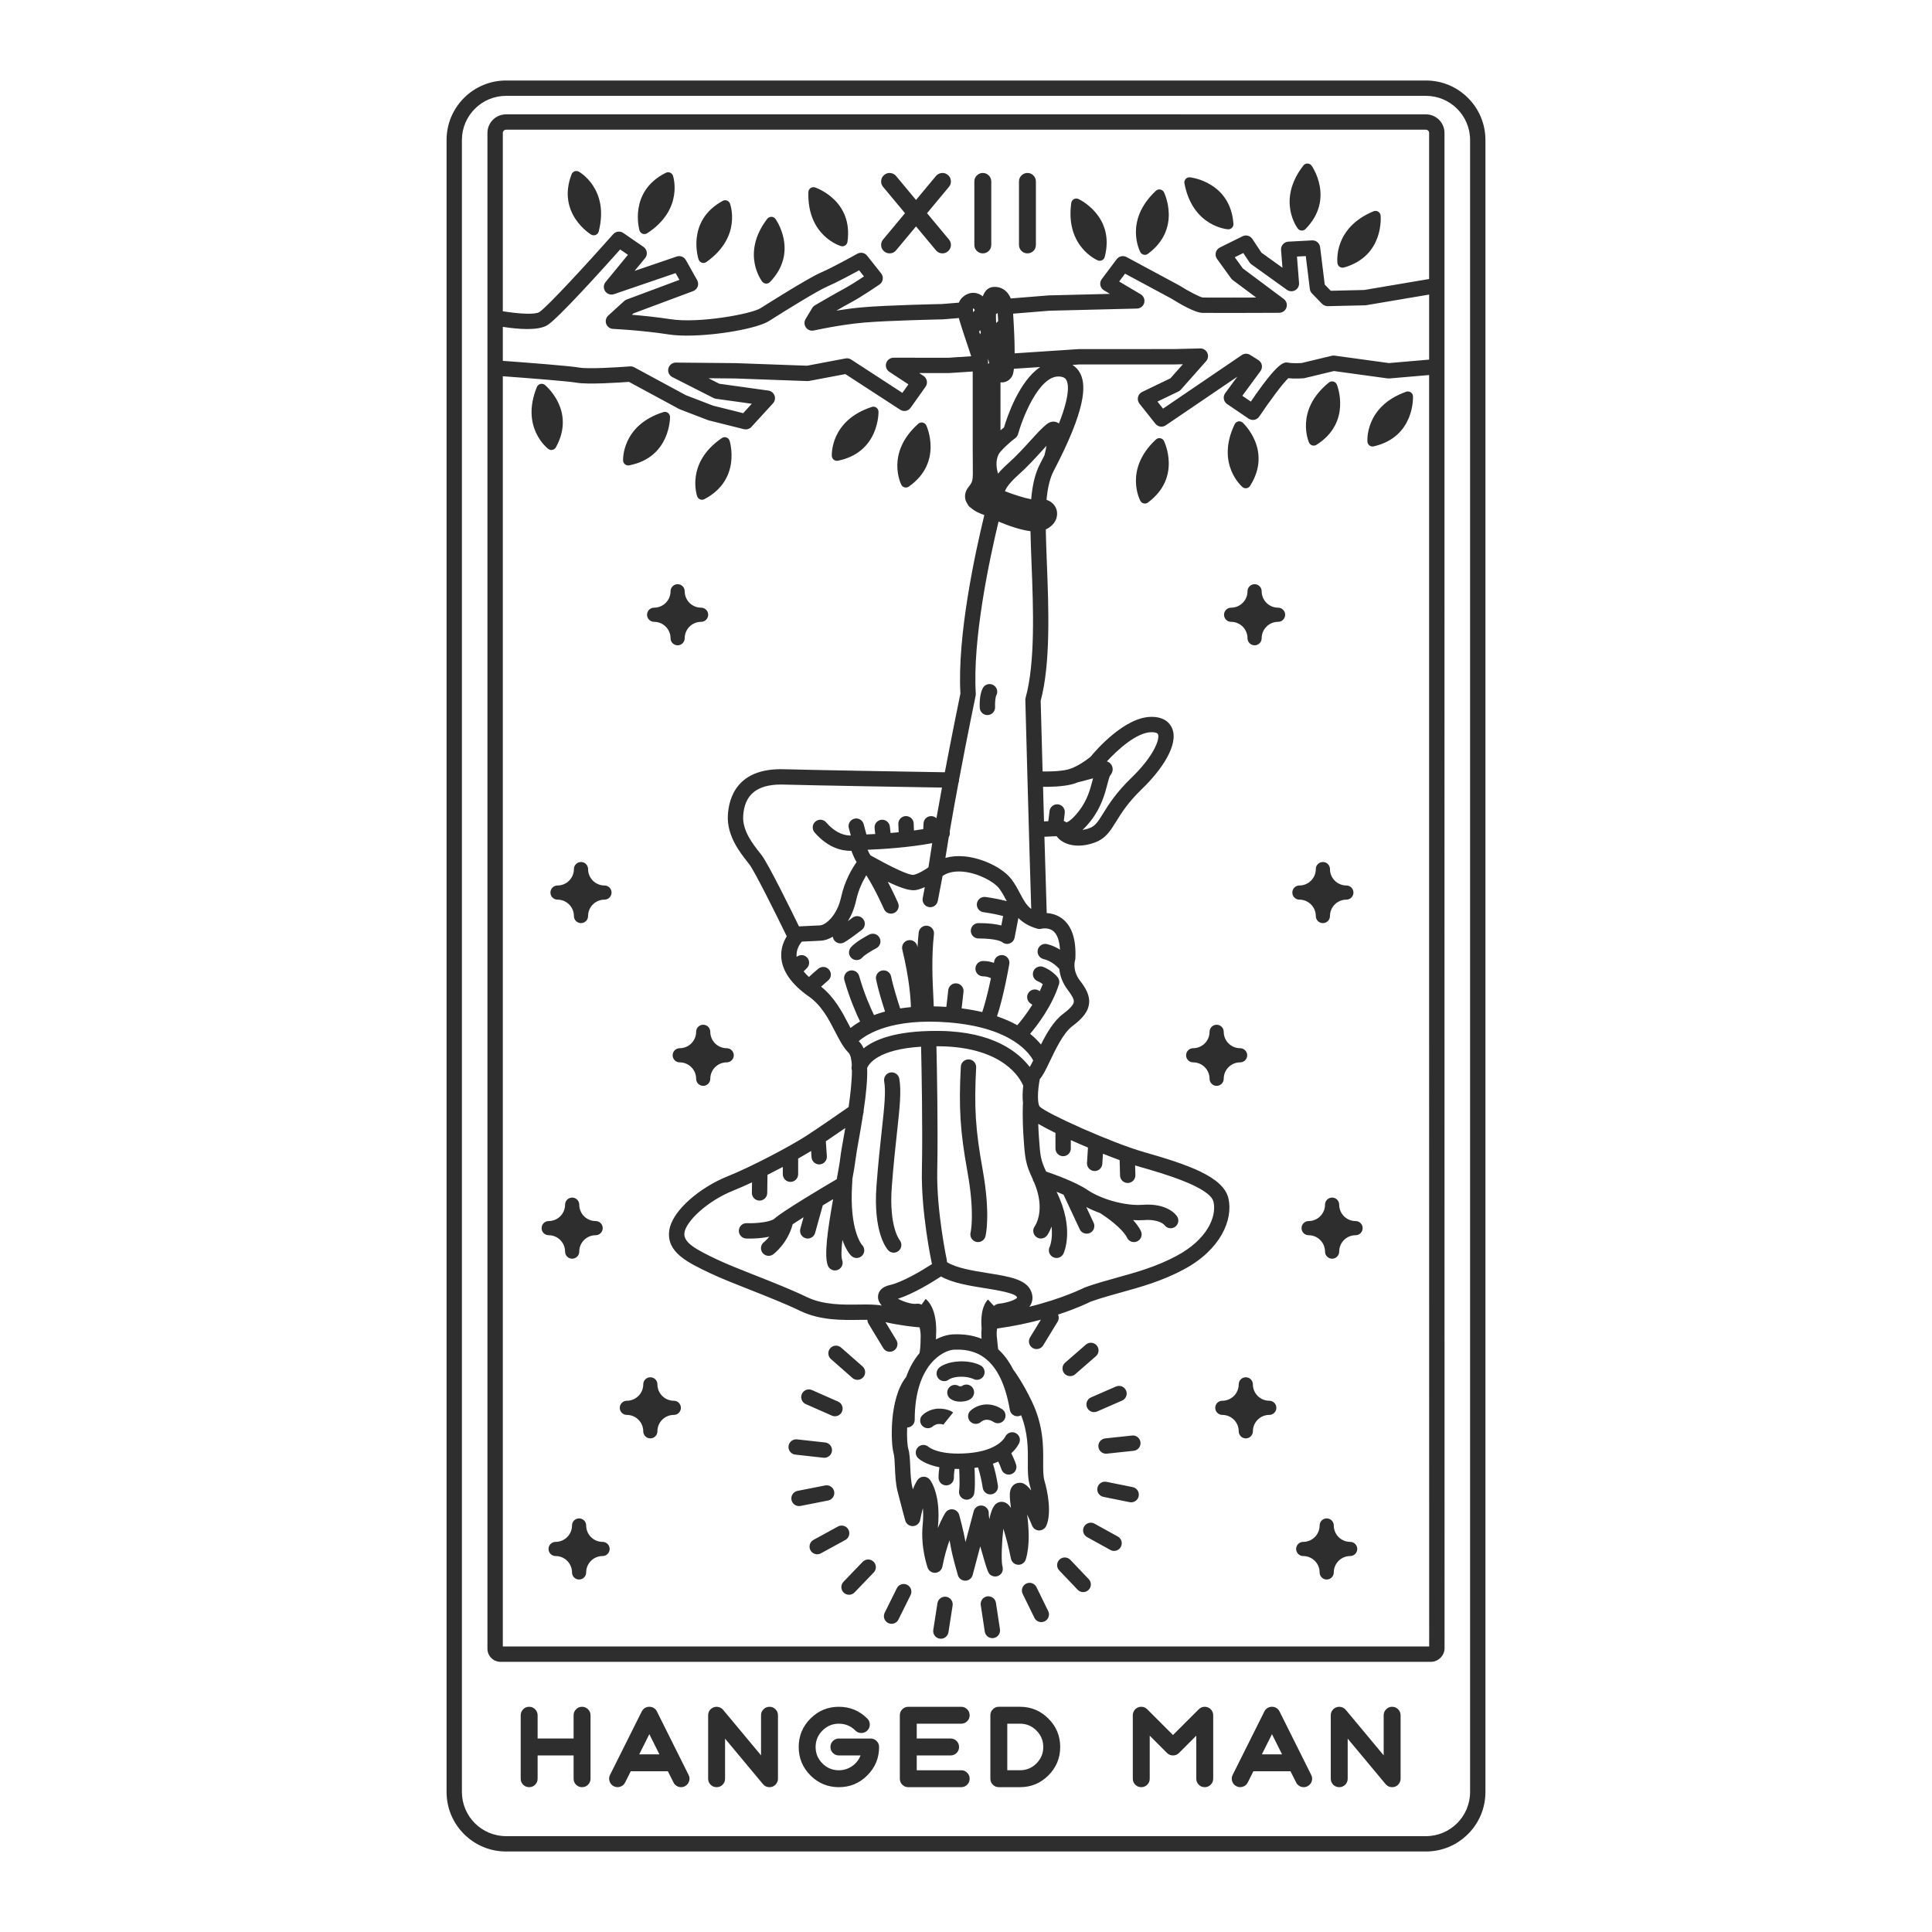<?xml version="1.0" encoding="utf-8"?>
<!-- Generator: Adobe Illustrator 23.0.3, SVG Export Plug-In . SVG Version: 6.00 Build 0)  -->
<svg version="1.1" id="Capa_1" xmlns="http://www.w3.org/2000/svg" xmlns:xlink="http://www.w3.org/1999/xlink" x="0px" y="0px"
	 viewBox="0 0 1200 1200" enable-background="new 0 0 1200 1200" xml:space="preserve">
<path fill="#2E2E2E" d="M911.797,60.831C904.813,53.847,895.526,50,885.648,50H600H314.352c-9.878,0-19.165,3.847-26.149,10.831
	c-6.985,6.985-10.831,16.272-10.831,26.149V600v513.019c0,9.878,3.846,19.164,10.831,26.149c6.985,6.985,16.272,10.832,26.15,10.832
	H600h285.648c9.878,0,19.165-3.847,26.149-10.832c6.985-6.984,10.831-16.271,10.831-26.149V600V86.981
	C922.628,77.103,918.781,67.816,911.797,60.831z M913.097,600v513.019c0,7.58-3.072,14.443-8.04,19.41
	c-4.967,4.968-11.83,8.04-19.41,8.04H600H314.352c-7.58,0-14.442-3.072-19.41-8.04c-4.967-4.967-8.04-11.83-8.04-19.41V600V86.981
	c0-7.58,3.072-14.442,8.04-19.41c4.968-4.968,11.83-8.04,19.41-8.04H600h285.648c7.58,0,14.443,3.072,19.41,8.04
	c4.968,4.967,8.04,11.83,8.04,19.41V600z M608.541,439.616c-0.096-1.896-0.236-8.383,1.939-12.289
	c1.275-2.305,4.185-3.137,6.478-1.849c2.302,1.278,3.13,4.179,1.849,6.478c-0.524,0.946-0.881,4.372-0.748,7.189
	c0.124,2.628-1.902,4.862-4.527,4.989c-0.081,0.006-0.158,0.006-0.236,0.006C610.772,444.139,608.668,442.163,608.541,439.616z
	 M582.783,856.109c-1.672-2.029-1.325-5.082,0.707-6.757c0.707-0.586,4.657-3.518,12.727-3.776
	c7.66-0.285,12.376,2.252,12.888,2.535c2.302,1.275,3.137,4.176,1.862,6.478c-1.269,2.284-4.139,3.118-6.429,1.889
	c-0.152-0.078-3.174-1.477-8.017-1.378c-4.88,0.158-7.003,1.638-7.089,1.7c-0.875,0.723-1.921,1.07-2.96,1.07
	C585.101,857.871,583.736,857.263,582.783,856.109z M605.035,864.74c0,1.654-0.794,5.535-8.15,5.836
	c-0.192,0.006-0.379,0.012-0.562,0.012c-3.67,0-5.755-1.542-6.326-2.035c-1.995-1.719-2.215-4.728-0.496-6.72
	c1.589-1.849,4.3-2.178,6.283-0.835c0.105,0.028,0.338,0.078,0.707,0.053c0.357-0.012,0.63-0.037,0.838-0.059
	c0.81-0.639,1.831-1.018,2.941-1.018C602.9,859.975,605.035,862.109,605.035,864.74z M572.861,885.627
	c-1.79-1.88-1.781-4.812,0.065-6.636c0.422-0.416,4.278-4.061,10.242-4.061c5.43,0,8.132,1.831,8.83,2.389l-5.969,7.434
	c0,0,0.09,0.099,0.31,0.22c-0.009-0.006-0.949-0.512-3.171-0.512c-2.082,0-3.587,1.353-3.602,1.365
	c-0.922,0.844-2.097,1.266-3.267,1.266C575.042,887.091,573.789,886.604,572.861,885.627z M622.378,875.245
	c2.206,1.433,2.836,4.384,1.405,6.593c-1.433,2.206-4.381,2.833-6.593,1.405c-4.266-2.774-7.12-0.745-7.896-0.059
	c-0.915,0.813-2.069,1.219-3.22,1.219c-1.278,0-2.55-0.503-3.481-1.505c-1.762-1.902-1.719-4.831,0.146-6.633
	C605.69,873.424,613.586,869.546,622.378,875.245z M610.269,726.049c5.163,28.578,1.945,41.348,1.806,41.879
	c-0.562,2.138-2.491,3.552-4.604,3.552c-0.4,0-0.81-0.05-1.216-0.158c-2.535-0.667-4.052-3.255-3.404-5.789
	c0.062-0.264,2.727-11.843-1.964-37.789c-4.536-25.103-5.454-39.732-4.099-65.232c0.14-2.625,2.324-4.558,5.014-4.505
	c2.628,0.14,4.645,2.386,4.505,5.014C604.995,687.657,605.885,701.793,610.269,726.049z M551.652,776.54
	c-0.971-1.055-9.429-11.154-7.235-40.268c1.036-13.701,2.268-24.982,3.258-34.045c1.589-14.542,2.637-24.15,1.502-30.576
	c-0.456-2.591,1.272-5.063,3.866-5.523c2.575-0.447,5.063,1.272,5.523,3.866c1.371,7.763,0.261,17.911-1.415,33.269
	c-0.984,8.991-2.206,20.182-3.227,33.728c-1.874,24.814,4.753,33.104,4.821,33.185c1.651,1.986,1.455,4.977-0.49,6.677
	c-0.915,0.8-2.041,1.201-3.161,1.201C553.83,778.054,552.58,777.548,551.652,776.54z M546.328,582.502
	c1.219,2.33,0.316,5.209-2.014,6.429c-3.332,1.744-7.549,4.415-8.517,5.616c-0.943,1.17-2.321,1.775-3.714,1.775
	c-1.049,0-2.107-0.344-2.988-1.055c-2.051-1.654-2.37-4.654-0.72-6.702c2.665-3.307,9.494-7.021,11.523-8.079
	C542.226,579.266,545.109,580.166,546.328,582.502z M624.352,892.387c1.095-2.339,3.872-3.438,6.249-2.411
	c2.367,1.033,3.506,3.708,2.535,6.1c-0.257,0.632-1.541,3.447-5.018,6.562c1.016,2.051,2.203,4.651,2.974,7.009
	c0.819,2.501-0.546,5.191-3.05,6.01c-0.49,0.161-0.99,0.236-1.48,0.236c-2.007,0-3.872-1.275-4.53-3.286
	c-0.501-1.534-1.262-3.262-1.998-4.799c-1.022,0.464-2.141,0.901-3.319,1.318c1.295,4.092,2.344,8.623,3.107,13.576
	c0.4,2.603-1.384,5.036-3.984,5.436c-0.248,0.037-0.49,0.056-0.732,0.056c-2.311,0-4.341-1.685-4.704-4.04
	c-0.726-4.711-1.713-8.974-2.941-12.729c-0.705,0.114-1.433,0.214-2.175,0.309c0.06,1.058,0.114,2.225,0.146,3.467l0.012,0.599
	c0.099,3.925,0.211,8.377-0.307,11.653c-0.369,2.346-2.398,4.021-4.7,4.021c-0.248,0-0.5-0.019-0.751-0.059
	c-2.6-0.41-4.375-2.851-3.962-5.451c0.382-2.417,0.276-6.581,0.192-9.925l-0.016-0.599c-0.026-1.089-0.073-2.124-0.126-3.067
	c-0.216,0.002-0.45,0.014-0.662,0.014c-0.75,0-1.452-0.025-2.162-0.046c-0.256,1.639-0.483,3.604-0.462,5.445
	c0.028,2.631-2.082,4.79-4.713,4.818c-0.019,0-0.037,0-0.053,0c-2.609,0-4.738-2.1-4.766-4.713
	c-0.025-2.262,0.218-4.581,0.509-6.552c-8.957-1.757-12.705-5.17-13.27-5.735c-1.865-1.858-1.865-4.877-0.006-6.739
	c1.827-1.834,4.775-1.865,6.646-0.096c0.307,0.254,6.646,5.259,24.448,3.826c9.202-0.743,14.867-3.12,18.288-5.395
	c0.035-0.021,0.062-0.049,0.098-0.069c0.013-0.008,0.027-0.011,0.04-0.018C623.175,894.773,624.267,892.566,624.352,892.387z
	 M661.105,853.112c-1.728-1.986-1.523-4.995,0.462-6.723l12.873-11.216c1.989-1.734,4.995-1.523,6.723,0.462
	s1.523,4.995-0.462,6.723l-12.873,11.216c-0.903,0.788-2.02,1.173-3.127,1.173C663.37,854.747,662.048,854.194,661.105,853.112z
	 M677.657,867.951l15.479-6.754c2.411-1.052,5.222,0.05,6.273,2.463c1.052,2.411-0.05,5.222-2.463,6.273l-15.479,6.754
	c-0.621,0.27-1.266,0.397-1.902,0.397c-1.837,0-3.59-1.067-4.372-2.861C674.142,871.814,675.243,869.003,677.657,867.951z
	 M708.382,895.871c0.279,2.619-1.616,4.964-4.232,5.243l-16.658,1.775c-0.174,0.019-0.344,0.028-0.512,0.028
	c-2.404,0-4.471-1.815-4.731-4.26c-0.279-2.619,1.616-4.964,4.232-5.243l16.658-1.775
	C705.807,891.342,708.103,893.256,708.382,895.871z M707.262,929.295c-0.459,2.262-2.445,3.822-4.666,3.822
	c-0.313,0-0.63-0.031-0.949-0.093l-16.285-3.289c-2.581-0.521-4.251-3.037-3.729-5.616c0.524-2.581,3.019-4.232,5.616-3.729
	l16.285,3.289C706.114,924.201,707.783,926.717,707.262,929.295z M696.148,960.833c-0.869,1.576-2.498,2.463-4.176,2.463
	c-0.779,0-1.57-0.189-2.299-0.593l-14.483-7.995c-2.305-1.272-3.143-4.173-1.871-6.475c1.272-2.305,4.179-3.143,6.475-1.871
	l14.483,7.995C696.583,955.63,697.42,958.531,696.148,960.833z M676.23,980.835c1.815,1.905,1.744,4.921-0.164,6.736
	c-0.921,0.878-2.104,1.315-3.286,1.315c-1.257,0-2.513-0.496-3.45-1.48l-11.421-11.988c-1.815-1.905-1.744-4.921,0.164-6.736
	c1.899-1.812,4.918-1.744,6.736,0.164L676.23,980.835z M651.055,1000.664c1.16,2.364,0.183,5.219-2.181,6.376
	c-0.676,0.332-1.39,0.487-2.094,0.487c-1.762,0-3.456-0.98-4.282-2.668l-7.291-14.877c-1.16-2.364-0.183-5.219,2.181-6.376
	c2.373-1.164,5.222-0.18,6.376,2.181L651.055,1000.664z M621.091,1012.007c0.394,2.6-1.396,5.029-3.999,5.426
	c-0.242,0.034-0.481,0.053-0.72,0.053c-2.315,0-4.347-1.691-4.707-4.052l-2.501-16.478c-0.394-2.6,1.396-5.029,3.999-5.426
	c2.584-0.36,5.029,1.396,5.426,3.999L621.091,1012.007z M591.688,997.226l-2.591,16.593c-0.369,2.352-2.395,4.03-4.704,4.03
	c-0.245,0-0.493-0.019-0.742-0.056c-2.6-0.406-4.378-2.845-3.974-5.445l2.591-16.593c0.41-2.603,2.876-4.356,5.445-3.974
	C590.313,992.188,592.091,994.626,591.688,997.226z M565.576,990.72l-7.539,15.212c-0.831,1.679-2.519,2.65-4.272,2.65
	c-0.711,0-1.433-0.158-2.113-0.496c-2.358-1.167-3.323-4.027-2.153-6.385l7.539-15.212c1.17-2.358,4.033-3.326,6.385-2.153
	C565.781,985.502,566.746,988.362,565.576,990.72z M542.549,969.952c1.899,1.824,1.958,4.843,0.136,6.739l-11.898,12.382
	c-0.937,0.974-2.187,1.464-3.438,1.464c-1.188,0-2.377-0.441-3.301-1.328c-1.899-1.824-1.958-4.843-0.137-6.739l11.898-12.382
	C537.641,968.189,540.653,968.133,542.549,969.952z M525.054,956.505l-15.187,8.299c-0.726,0.397-1.511,0.583-2.284,0.583
	c-1.685,0-3.32-0.897-4.185-2.479c-1.263-2.311-0.413-5.206,1.896-6.469l15.187-8.299c2.311-1.26,5.206-0.413,6.469,1.896
	C528.212,952.348,527.362,955.242,525.054,956.505z M514.365,931.982l-17.163,3.385c-0.31,0.062-0.621,0.09-0.928,0.09
	c-2.228,0-4.223-1.573-4.669-3.844c-0.509-2.581,1.173-5.088,3.754-5.597l17.163-3.385c2.56-0.503,5.088,1.17,5.597,3.754
	C518.628,928.967,516.947,931.473,514.365,931.982z M493.978,903.488c-2.619-0.292-4.502-2.646-4.213-5.262
	c0.292-2.619,2.712-4.496,5.262-4.213l17.505,1.942c2.619,0.292,4.502,2.646,4.213,5.262c-0.273,2.439-2.336,4.241-4.731,4.241
	c-0.177,0-0.354-0.009-0.531-0.028L493.978,903.488z M498.046,865.823c1.064-2.408,3.872-3.497,6.286-2.432l16.192,7.151
	c2.408,1.064,3.497,3.878,2.432,6.286c-0.788,1.781-2.532,2.839-4.362,2.839c-0.642,0-1.297-0.13-1.924-0.406l-16.192-7.151
	C498.07,871.045,496.981,868.231,498.046,865.823z M516.115,844.142c-1.976-1.737-2.172-4.75-0.434-6.726
	c1.737-1.973,4.744-2.172,6.726-0.434l13.332,11.718c1.976,1.737,2.172,4.75,0.434,6.726c-0.943,1.07-2.259,1.62-3.583,1.62
	c-1.117,0-2.237-0.391-3.143-1.185L516.115,844.142z M355.014,108.26c0.329-0.847,1.002-1.517,1.855-1.837
	c0.853-0.313,1.803-0.258,2.606,0.174c0.192,0.105,19.196,10.589,12.395,37.175c-0.248,0.968-0.934,1.762-1.858,2.144
	c-0.391,0.164-0.807,0.245-1.219,0.245c-0.558,0-1.117-0.149-1.61-0.437C366.965,145.597,345.619,132.69,355.014,108.26z
	 M397.209,143.146c-0.074-0.242-7.071-24.185,16.372-35.822c0.816-0.406,1.768-0.441,2.606-0.099
	c0.844,0.344,1.502,1.033,1.803,1.889c0.071,0.208,6.981,20.784-16.009,35.767c-0.521,0.341-1.126,0.515-1.734,0.515
	c-0.366,0-0.732-0.062-1.086-0.192C398.223,144.865,397.5,144.101,397.209,143.146z M433.915,161.184
	c-0.084-0.236-7.995-23.896,14.989-36.424c0.8-0.441,1.75-0.512,2.603-0.199c0.856,0.31,1.536,0.974,1.871,1.821
	c0.081,0.202,7.769,20.496-14.626,36.353c-0.543,0.385-1.188,0.583-1.837,0.583c-0.326,0-0.652-0.05-0.968-0.152
	C434.995,162.863,434.244,162.127,433.915,161.184z M387.011,286.122c-0.012-0.217-1.151-21.895,25.019-30.16
	c0.956-0.304,1.989-0.137,2.802,0.444c0.813,0.58,1.306,1.508,1.331,2.507c0.006,0.251,0.323,25.193-25.382,30.12
	c-0.199,0.037-0.4,0.056-0.599,0.056c-0.698,0-1.381-0.23-1.942-0.661C387.519,287.869,387.073,287.031,387.011,286.122z
	 M433.062,308.352c-0.078-0.205-7.468-20.713,15.283-36.26c0.828-0.562,1.865-0.707,2.811-0.388c0.946,0.32,1.688,1.067,2.001,2.017
	c0.078,0.239,7.629,24.119-15.649,36.325c-0.459,0.242-0.965,0.363-1.474,0.363c-0.382,0-0.766-0.068-1.129-0.208
	C434.052,309.875,433.382,309.202,433.062,308.352z M502.082,119.349c0.028-0.999,0.524-1.927,1.34-2.504
	c0.813-0.583,1.858-0.745,2.802-0.434c0.242,0.074,23.912,7.946,20.142,33.846c-0.13,0.903-0.642,1.703-1.402,2.203
	c-0.524,0.341-1.129,0.518-1.741,0.518c-0.282,0-0.562-0.037-0.838-0.112C522.174,152.807,501.322,146.779,502.082,119.349z
	 M516.667,283.289c-0.016-0.217-1.371-21.976,24.824-30.532c0.946-0.31,1.992-0.158,2.808,0.416
	c0.819,0.571,1.319,1.495,1.353,2.494c0.009,0.251,0.574,25.295-25.187,30.495c-0.211,0.04-0.422,0.062-0.63,0.062
	c-0.686,0-1.359-0.223-1.917-0.642C517.192,285.033,516.736,284.198,516.667,283.289z M559.843,301.126
	c-0.102-0.195-10.059-19.587,10.515-37.92c0.745-0.664,1.772-0.937,2.736-0.745c0.98,0.195,1.809,0.841,2.243,1.744
	c0.109,0.227,10.657,22.947-10.865,38.031c-0.54,0.375-1.179,0.574-1.824,0.574c-0.248,0-0.496-0.028-0.742-0.087
	C561.022,302.51,560.268,301.929,559.843,301.126z M473.476,174.972c-0.137-0.168-13.555-17.229,3.062-39.065
	c0.605-0.794,1.505-1.145,2.547-1.253c0.999,0.006,1.936,0.481,2.532,1.281c0.149,0.202,14.787,20.406-3.385,39.245
	c-0.599,0.621-1.427,0.971-2.287,0.971c-0.047,0-0.093,0-0.137-0.003C474.897,176.108,474.05,175.679,473.476,174.972z
	 M333.485,240.35c0.379-0.921,1.17-1.616,2.135-1.868c0.977-0.248,1.995-0.031,2.777,0.586c0.199,0.155,19.552,15.895,6.866,38.785
	c-0.444,0.797-1.204,1.365-2.094,1.564c-0.226,0.05-0.456,0.074-0.686,0.074c-0.667,0-1.322-0.208-1.868-0.608
	C340.438,278.756,323.066,265.735,333.485,240.35z M708.317,156.661c-0.105-0.189-10.508-19.345,9.63-38.155
	c0.729-0.683,1.744-0.993,2.721-0.807c0.984,0.174,1.827,0.797,2.28,1.688c0.115,0.226,11.191,22.695-9.978,38.28
	c-0.549,0.403-1.21,0.617-1.883,0.617c-0.223,0-0.447-0.025-0.67-0.071C709.527,158.02,708.763,157.455,708.317,156.661z
	 M722.948,273.864c0.115,0.227,11.191,22.692-9.978,38.276c-0.549,0.403-1.21,0.617-1.883,0.617c-0.223,0-0.447-0.025-0.67-0.071
	c-0.89-0.192-1.654-0.757-2.1-1.551c-0.105-0.189-10.508-19.345,9.63-38.152c0.729-0.683,1.744-0.987,2.721-0.807
	C721.651,272.35,722.495,272.973,722.948,273.864z M665.38,126.047c0.137-0.99,0.732-1.858,1.607-2.342s1.924-0.524,2.833-0.121
	c0.233,0.102,22.981,10.589,16.344,36.021c-0.23,0.881-0.828,1.62-1.638,2.032c-0.45,0.226-0.943,0.341-1.437,0.341
	c-0.397,0-0.794-0.074-1.173-0.223C681.712,161.674,661.573,153.341,665.38,126.047z M766.875,263.495
	c0.434-0.9,1.263-1.542,2.243-1.737c0.971-0.202,1.995,0.078,2.737,0.748c0.189,0.168,18.665,17.086,4.592,39.285
	c-0.487,0.769-1.281,1.294-2.181,1.436c-0.168,0.028-0.335,0.04-0.503,0.04c-0.729,0-1.446-0.251-2.017-0.723
	C771.575,302.404,754.933,288.331,766.875,263.495z M830.738,163.586c-0.034-0.217-3.059-21.805,22.401-32.357
	c0.925-0.382,1.973-0.307,2.83,0.199c0.862,0.509,1.433,1.39,1.545,2.383c0.028,0.251,2.519,25.174-22.77,32.344
	c-0.282,0.081-0.574,0.121-0.866,0.121c-0.602,0-1.198-0.171-1.716-0.503C831.396,165.28,830.878,164.485,830.738,163.586z
	 M806.119,142.004c-0.137-0.171-13.453-17.427,3.441-39.201c0.611-0.791,1.616-1.312,2.557-1.229c0.999,0.016,1.933,0.5,2.522,1.306
	c0.149,0.205,14.654,20.623-3.766,39.375c-0.599,0.608-1.415,0.949-2.265,0.949c-0.056,0-0.112,0-0.168-0.003
	C807.531,143.152,806.687,142.718,806.119,142.004z M735.669,113.888c-0.186-0.98,0.099-1.992,0.773-2.73
	c0.673-0.742,1.644-1.139,2.646-1.024c0.251,0.022,25.162,2.671,27.014,28.891c0.065,0.909-0.264,1.799-0.9,2.448
	c-0.599,0.611-1.418,0.952-2.268,0.952c-0.056,0-0.112,0-0.164-0.003C762.55,142.41,740.804,140.965,735.669,113.888z
	 M813.091,274.968c-0.093-0.199-9.109-20.043,12.314-37.377c0.773-0.63,1.803-0.859,2.771-0.611
	c0.968,0.242,1.768,0.928,2.156,1.846c0.096,0.233,9.55,23.431-12.671,37.473c-0.512,0.323-1.101,0.49-1.697,0.49
	c-0.298,0-0.596-0.04-0.887-0.127C814.201,276.408,813.478,275.79,813.091,274.968z M877.63,246.123
	c0.016,0.251,1.216,25.274-24.411,31.122c-0.236,0.056-0.472,0.081-0.707,0.081c-0.658,0-1.306-0.205-1.852-0.596
	c-0.738-0.531-1.216-1.353-1.309-2.259c-0.022-0.217-1.924-21.932,24.045-31.153c0.949-0.341,1.989-0.205,2.817,0.344
	C877.047,244.215,877.572,245.124,877.63,246.123z M365.252,1061.673c1.021,1.024,1.533,2.259,1.533,3.704v39.397
	c0,1.471-0.512,2.715-1.533,3.735c-1.046,1.024-2.293,1.536-3.739,1.536s-2.681-0.512-3.701-1.536
	c-1.024-1.021-1.536-2.265-1.536-3.735v-14.446h-22.351v14.446c0,1.471-0.512,2.715-1.533,3.735
	c-1.024,1.024-2.259,1.536-3.704,1.536c-1.467,0-2.712-0.512-3.736-1.536c-1.024-1.021-1.533-2.265-1.533-3.735v-39.397
	c0-1.446,0.509-2.681,1.533-3.704c1.024-1.042,2.268-1.564,3.736-1.564c1.446,0,2.681,0.521,3.704,1.564
	c1.021,1.024,1.533,2.259,1.533,3.704v14.446h22.351v-14.446c0-1.446,0.512-2.681,1.536-3.704c1.021-1.042,2.256-1.564,3.701-1.564
	S364.207,1060.631,365.252,1061.673z M408.015,1063.007c-0.444-0.887-1.089-1.601-1.933-2.135c-0.847-0.509-1.768-0.763-2.771-0.763
	c-0.999,0-1.924,0.254-2.767,0.763c-0.847,0.534-1.489,1.247-1.936,2.135l-19.714,39.434c-0.645,1.291-0.735,2.625-0.267,4.002
	c0.444,1.377,1.322,2.389,2.634,3.034c1.291,0.645,2.625,0.735,4.002,0.267c1.381-0.444,2.392-1.322,3.037-2.634l3.469-6.94h23.052
	l3.503,6.94c0.444,0.912,1.101,1.635,1.967,2.169c0.844,0.509,1.756,0.766,2.736,0.766c0.822,0,1.601-0.189,2.333-0.568
	c1.291-0.645,2.169-1.657,2.637-3.034c0.465-1.378,0.366-2.712-0.301-4.002L408.015,1063.007z M397.041,1089.665l6.27-12.544
	l6.273,12.544H397.041z M481.673,1061.673c1.021,1.024,1.533,2.259,1.533,3.704v39.397c0,1.111-0.323,2.125-0.968,3.034
	c-0.621,0.912-1.455,1.557-2.501,1.936c-0.58,0.198-1.179,0.301-1.803,0.301c-1.644,0-2.991-0.636-4.036-1.902l-23.552-28.255
	v24.886c0,1.471-0.512,2.715-1.533,3.735c-1.024,1.024-2.259,1.536-3.704,1.536c-1.467,0-2.712-0.512-3.736-1.536
	c-1.024-1.021-1.533-2.265-1.533-3.735v-39.397c0-1.111,0.32-2.122,0.965-3.034c0.624-0.89,1.458-1.526,2.504-1.902
	c1.046-0.379,2.1-0.425,3.168-0.133c1.067,0.289,1.958,0.856,2.668,1.7l23.552,28.255v-24.886c0-1.446,0.512-2.681,1.536-3.704
	c1.021-1.042,2.256-1.564,3.701-1.564S480.628,1060.631,481.673,1061.673z M544.389,1081.291c1.089,1.046,1.632,2.299,1.632,3.77
	v0.031c0,6.875-2.445,12.758-7.338,17.647c-4.871,4.871-10.754,7.307-17.647,7.307c-6.872,0-12.755-2.436-17.647-7.307
	c-4.868-4.89-7.303-10.772-7.303-17.647c0-6.894,2.436-12.776,7.303-17.647c4.893-4.89,10.775-7.334,17.647-7.334
	c6.894,0,12.776,2.432,17.647,7.303c1.046,1.024,1.567,2.268,1.567,3.736c0,1.446-0.512,2.681-1.533,3.704
	c-1.024,1.024-2.268,1.533-3.739,1.533c-1.446,0.025-2.677-0.49-3.701-1.533c-2.823-2.823-6.239-4.238-10.242-4.238
	c-3.981,0-7.384,1.424-10.207,4.269c-2.823,2.826-4.235,6.23-4.235,10.207c0,3.984,1.412,7.384,4.235,10.208
	c2.823,2.826,6.227,4.238,10.207,4.238c3.025,0,5.771-0.856,8.24-2.569c2.423-1.688,4.17-3.903,5.237-6.64h-13.478
	c-1.446,0-2.681-0.509-3.701-1.533c-1.024-1.024-1.536-2.259-1.536-3.705s0.512-2.687,1.536-3.735
	c1.021-1.024,2.256-1.533,3.701-1.533h19.515C542.04,1079.78,543.318,1080.267,544.389,1081.291z M569.405,1070.615v9.208h21.017
	c1.446,0,2.69,0.509,3.736,1.533c1.024,1.024,1.536,2.271,1.536,3.735c0,1.446-0.512,2.681-1.536,3.705
	c-1.046,1.024-2.29,1.533-3.736,1.533h-21.017v9.208h27.588c1.446,0,2.693,0.512,3.739,1.533c1.021,1.024,1.533,2.259,1.533,3.705
	c0,1.471-0.512,2.715-1.533,3.735c-1.046,1.024-2.293,1.536-3.739,1.536h-32.825c-1.467,0-2.712-0.512-3.735-1.536
	c-1.024-1.021-1.533-2.265-1.533-3.735v-39.397c0-1.446,0.509-2.681,1.533-3.704c1.024-1.042,2.268-1.564,3.735-1.564h32.825
	c1.446,0,2.693,0.521,3.739,1.564c1.021,1.024,1.533,2.259,1.533,3.704s-0.512,2.681-1.533,3.704
	c-1.046,1.024-2.293,1.533-3.739,1.533H569.405z M633.52,1060.109h-13.108c-1.468,0-2.715,0.521-3.735,1.564
	c-1.024,1.024-1.536,2.259-1.536,3.704v39.397c0,1.471,0.512,2.715,1.536,3.735c1.021,1.024,2.268,1.536,3.735,1.536h13.108
	c6.894,0,12.776-2.436,17.647-7.307c4.893-4.89,7.341-10.772,7.341-17.647c0-6.894-2.448-12.776-7.341-17.647
	C646.296,1062.554,640.414,1060.109,633.52,1060.109z M643.761,1095.299c-2.823,2.826-6.236,4.238-10.242,4.238h-7.871v-28.922
	h7.871c4.005,0,7.418,1.424,10.242,4.269c2.826,2.826,4.238,6.23,4.238,10.207C647.999,1089.075,646.588,1092.475,643.761,1095.299z
	 M752.646,1062.443c0.599,0.887,0.9,1.868,0.9,2.935v39.397c0,1.471-0.524,2.715-1.57,3.735c-1.021,1.024-2.256,1.536-3.701,1.536
	s-2.681-0.512-3.701-1.536c-1.024-1.021-1.536-2.265-1.536-3.735v-26.719l-10.741,10.741c-1.024,1.024-2.268,1.533-3.736,1.533
	c-1.446,0-2.681-0.509-3.704-1.533l-10.741-10.741v26.719c0,1.471-0.512,2.715-1.536,3.735c-1.021,1.024-2.256,1.536-3.701,1.536
	c-1.468,0-2.715-0.512-3.736-1.536c-1.024-1.021-1.536-2.265-1.536-3.735v-39.397c0-1.067,0.301-2.048,0.9-2.935
	c0.58-0.869,1.359-1.514,2.336-1.936c0.977-0.397,1.989-0.5,3.034-0.298c1.046,0.22,1.948,0.71,2.702,1.464l15.981,15.981
	l16.012-15.981c0.754-0.754,1.644-1.244,2.668-1.464c1.046-0.202,2.057-0.099,3.034,0.298
	C751.278,1060.928,752.066,1061.574,752.646,1062.443z M794.742,1063.007c-0.444-0.887-1.089-1.601-1.933-2.135
	c-0.847-0.509-1.768-0.763-2.771-0.763c-0.999,0-1.924,0.254-2.768,0.763c-0.847,0.534-1.489,1.247-1.936,2.135l-19.714,39.434
	c-0.645,1.291-0.735,2.625-0.267,4.002c0.444,1.377,1.322,2.389,2.634,3.034c1.291,0.645,2.625,0.735,4.002,0.267
	c1.381-0.444,2.392-1.322,3.037-2.634l3.469-6.94h23.052l3.503,6.94c0.444,0.912,1.101,1.635,1.967,2.169
	c0.844,0.509,1.756,0.766,2.736,0.766c0.822,0,1.601-0.189,2.333-0.568c1.291-0.645,2.169-1.657,2.637-3.034
	c0.465-1.378,0.366-2.712-0.301-4.002L794.742,1063.007z M783.768,1089.665l6.27-12.544l6.273,12.544H783.768z M868.4,1061.673
	c1.021,1.024,1.533,2.259,1.533,3.704v39.397c0,1.111-0.323,2.125-0.968,3.034c-0.621,0.912-1.455,1.557-2.501,1.936
	c-0.58,0.198-1.179,0.301-1.803,0.301c-1.644,0-2.991-0.636-4.036-1.902l-23.552-28.255v24.886c0,1.471-0.512,2.715-1.533,3.735
	c-1.024,1.024-2.259,1.536-3.704,1.536c-1.468,0-2.712-0.512-3.736-1.536c-1.024-1.021-1.533-2.265-1.533-3.735v-39.397
	c0-1.111,0.32-2.122,0.965-3.034c0.624-0.89,1.458-1.526,2.504-1.902c1.046-0.379,2.1-0.425,3.168-0.133
	c1.067,0.289,1.958,0.856,2.668,1.7l23.552,28.255v-24.886c0-1.446,0.512-2.681,1.536-3.704c1.021-1.042,2.256-1.564,3.701-1.564
	S867.355,1060.631,868.4,1061.673z M548.509,148.761l13.611-16.344l-13.611-16.347c-0.934-1.111-1.334-2.389-1.201-3.835
	s0.757-2.637,1.871-3.571c1.111-0.934,2.389-1.334,3.835-1.201c1.446,0.133,2.634,0.757,3.568,1.868l12.376,14.88l12.376-14.88
	c0.937-1.111,2.125-1.734,3.571-1.868c1.446-0.133,2.724,0.267,3.835,1.201c1.114,0.934,1.734,2.125,1.871,3.571
	c0.133,1.446-0.27,2.724-1.204,3.835l-13.608,16.347l13.608,16.344c0.934,1.114,1.337,2.392,1.204,3.838
	c-0.137,1.446-0.757,2.625-1.871,3.534c-0.977,0.825-2.1,1.235-3.369,1.235c-1.623,0-2.966-0.633-4.036-1.902l-12.376-14.843
	l-12.376,14.843c-1.067,1.269-2.411,1.902-4.036,1.902c-1.288,0-2.411-0.41-3.366-1.235c-1.114-0.909-1.737-2.088-1.871-3.534
	S547.575,149.875,548.509,148.761z M606.72,155.835c-1.024-1.024-1.533-2.268-1.533-3.739V112.7c0-1.446,0.509-2.678,1.533-3.701
	c1.024-1.046,2.268-1.567,3.735-1.567c1.446,0,2.681,0.521,3.705,1.567c1.021,1.024,1.533,2.256,1.533,3.701v39.397
	c0,1.471-0.512,2.715-1.533,3.739c-1.024,1.021-2.259,1.533-3.705,1.533C608.988,157.368,607.743,156.856,606.72,155.835z
	 M634.441,155.835c-1.024-1.024-1.533-2.268-1.533-3.739V112.7c0-1.446,0.509-2.678,1.533-3.701
	c1.024-1.046,2.268-1.567,3.736-1.567c1.446,0,2.681,0.521,3.704,1.567c1.021,1.024,1.533,2.256,1.533,3.701v39.397
	c0,1.471-0.512,2.715-1.533,3.739c-1.024,1.021-2.259,1.533-3.704,1.533C636.709,157.368,635.465,156.856,634.441,155.835z
	 M416.484,367.247c0-2.428,1.969-4.397,4.397-4.397s4.397,1.969,4.397,4.397c0,5.618,4.57,10.188,10.189,10.188
	c2.428,0,4.397,1.969,4.397,4.397c0,2.428-1.969,4.397-4.397,4.397c-5.619,0-10.189,4.57-10.189,10.188
	c0,2.428-1.969,4.397-4.397,4.397s-4.397-1.969-4.397-4.397c0-5.618-4.57-10.188-10.188-10.188c-2.428,0-4.397-1.969-4.397-4.397
	c0-2.428,1.969-4.397,4.397-4.397C411.913,377.436,416.484,372.865,416.484,367.247z M798.233,381.832
	c0,2.428-1.969,4.397-4.396,4.397c-5.619,0-10.189,4.57-10.189,10.188c0,2.428-1.969,4.397-4.397,4.397
	c-2.429,0-4.397-1.969-4.397-4.397c0-5.618-4.57-10.188-10.188-10.188c-2.428,0-4.396-1.969-4.396-4.397
	c0-2.428,1.969-4.397,4.396-4.397c5.618,0,10.188-4.571,10.188-10.188c0-2.428,1.969-4.397,4.397-4.397
	c2.428,0,4.397,1.969,4.397,4.397c0,5.618,4.57,10.188,10.189,10.188C796.265,377.436,798.233,379.404,798.233,381.832z
	 M379.848,554.386c0,2.428-1.969,4.397-4.397,4.397c-5.618,0-10.189,4.57-10.189,10.188c0,2.428-1.969,4.397-4.397,4.397
	c-2.428,0-4.397-1.969-4.397-4.397c0-5.618-4.57-10.188-10.188-10.188c-2.428,0-4.397-1.969-4.397-4.397
	c0-2.428,1.969-4.397,4.397-4.397c5.618,0,10.188-4.571,10.188-10.189c0-2.428,1.969-4.397,4.397-4.397
	c2.428,0,4.397,1.969,4.397,4.397c0,5.618,4.571,10.189,10.189,10.189C377.879,549.989,379.848,551.958,379.848,554.386z
	 M807.084,558.783c-2.428,0-4.397-1.969-4.397-4.397c0-2.428,1.969-4.397,4.397-4.397c5.617,0,10.188-4.571,10.188-10.189
	c0-2.428,1.969-4.397,4.396-4.397c2.429,0,4.397,1.969,4.397,4.397c0,5.618,4.571,10.189,10.189,10.189
	c2.429,0,4.397,1.969,4.397,4.397c0,2.428-1.969,4.397-4.397,4.397c-5.618,0-10.189,4.57-10.189,10.188
	c0,2.428-1.969,4.397-4.397,4.397c-2.428,0-4.396-1.969-4.396-4.397C817.272,563.353,812.701,558.783,807.084,558.783z
	 M770.265,659.855c-5.618,0-10.189,4.57-10.189,10.188c0,2.428-1.969,4.397-4.397,4.397s-4.397-1.969-4.397-4.397
	c0-5.618-4.571-10.188-10.188-10.188c-2.428,0-4.397-1.969-4.397-4.397c0-2.428,1.969-4.397,4.397-4.397
	c5.617,0,10.188-4.571,10.188-10.188c0-2.428,1.969-4.397,4.397-4.397s4.397,1.969,4.397,4.397c0,5.618,4.571,10.188,10.189,10.188
	c2.428,0,4.397,1.969,4.397,4.397C774.662,657.887,772.694,659.855,770.265,659.855z M451.363,651.062
	c2.428,0,4.397,1.969,4.397,4.397c0,2.428-1.969,4.397-4.397,4.397c-5.619,0-10.189,4.57-10.189,10.188
	c0,2.428-1.969,4.397-4.397,4.397s-4.397-1.969-4.397-4.397c0-5.618-4.571-10.188-10.188-10.188c-2.428,0-4.397-1.969-4.397-4.397
	c0-2.428,1.969-4.397,4.397-4.397c5.617,0,10.188-4.571,10.188-10.188c0-2.428,1.969-4.397,4.397-4.397s4.397,1.969,4.397,4.397
	C441.173,646.491,445.744,651.062,451.363,651.062z M340.796,767.218c-2.428,0-4.396-1.969-4.396-4.397s1.969-4.397,4.396-4.397
	c5.618,0,10.188-4.571,10.188-10.188c0-2.428,1.969-4.397,4.397-4.397c2.428,0,4.397,1.969,4.397,4.397
	c0,5.618,4.57,10.188,10.189,10.188c2.428,0,4.396,1.969,4.396,4.397s-1.969,4.397-4.396,4.397c-5.619,0-10.189,4.57-10.189,10.188
	c0,2.428-1.969,4.397-4.397,4.397c-2.428,0-4.397-1.969-4.397-4.397C350.984,771.788,346.414,767.218,340.796,767.218z
	 M846.379,762.822c0,2.428-1.969,4.397-4.397,4.397c-5.619,0-10.189,4.57-10.189,10.188c0,2.428-1.969,4.397-4.397,4.397
	c-2.428,0-4.397-1.969-4.397-4.397c0-5.618-4.57-10.188-10.188-10.188c-2.428,0-4.397-1.969-4.397-4.397s1.969-4.397,4.397-4.397
	c5.618,0,10.188-4.571,10.188-10.188c0-2.428,1.969-4.397,4.397-4.397c2.428,0,4.397,1.969,4.397,4.397
	c0,5.618,4.57,10.188,10.189,10.188C844.41,758.425,846.379,760.393,846.379,762.822z M792.773,874.426
	c0,2.428-1.969,4.397-4.397,4.397c-5.618,0-10.189,4.57-10.189,10.188c0,2.428-1.969,4.397-4.396,4.397
	c-2.429,0-4.397-1.969-4.397-4.397c0-5.618-4.571-10.188-10.188-10.188c-2.428,0-4.397-1.969-4.397-4.397s1.969-4.397,4.397-4.397
	c5.617,0,10.188-4.571,10.188-10.188c0-2.428,1.969-4.397,4.397-4.397c2.428,0,4.396,1.969,4.396,4.397
	c0,5.618,4.571,10.188,10.189,10.188C790.805,870.029,792.773,871.998,792.773,874.426z M422.914,874.426
	c0,2.428-1.969,4.397-4.397,4.397c-5.618,0-10.189,4.57-10.189,10.188c0,2.428-1.969,4.397-4.396,4.397
	c-2.429,0-4.397-1.969-4.397-4.397c0-5.618-4.571-10.188-10.188-10.188c-2.428,0-4.396-1.969-4.396-4.397s1.969-4.397,4.396-4.397
	c5.617,0,10.188-4.571,10.188-10.188c0-2.428,1.969-4.397,4.397-4.397c2.428,0,4.396,1.969,4.396,4.397
	c0,5.618,4.571,10.188,10.189,10.188C420.946,870.029,422.914,871.998,422.914,874.426z M378.666,962.087
	c0,2.428-1.969,4.397-4.396,4.397c-5.619,0-10.189,4.57-10.189,10.188c0,2.428-1.969,4.397-4.397,4.397
	c-2.428,0-4.397-1.969-4.397-4.397c0-5.618-4.57-10.188-10.188-10.188c-2.428,0-4.397-1.969-4.397-4.397s1.969-4.397,4.397-4.397
	c5.617,0,10.188-4.571,10.188-10.189c0-2.428,1.969-4.397,4.397-4.397c2.428,0,4.397,1.969,4.397,4.397
	c0,5.618,4.57,10.189,10.189,10.189C376.698,957.69,378.666,959.659,378.666,962.087z M843.023,962.087
	c0,2.428-1.969,4.397-4.397,4.397c-5.618,0-10.189,4.57-10.189,10.188c0,2.428-1.969,4.397-4.397,4.397
	c-2.428,0-4.396-1.969-4.396-4.397c0-5.618-4.571-10.188-10.188-10.188c-2.429,0-4.397-1.969-4.397-4.397s1.969-4.397,4.397-4.397
	c5.617,0,10.188-4.571,10.188-10.189c0-2.428,1.969-4.397,4.396-4.397c2.429,0,4.397,1.969,4.397,4.397
	c0,5.618,4.57,10.189,10.189,10.189C841.054,957.69,843.023,959.659,843.023,962.087z M897.202,82.588
	c0-3.089-1.203-5.993-3.387-8.177c-2.184-2.184-5.088-3.387-8.177-3.387h-0.02H599.99h-0.02H314.342h-0.02
	c-3.089,0-5.993,1.203-8.177,3.387c-2.185,2.185-3.388,5.089-3.388,8.178v513.019v428.592c0.083,4.429,3.685,7.997,8.134,7.997h0.02
	h577.899h0.02c4.501,0,8.411-3.911,8.411-8.411l-0.04-428.177V82.588z M776.921,249.434l-5.299-3.596l11.278-15.339
	c0.785-1.067,1.089-2.414,0.841-3.717c-0.248-1.3-1.027-2.439-2.15-3.143l-5.098-3.199c-1.607-1.008-3.652-0.971-5.219,0.102
	l-48.897,33.263l-3.466-4.372l13.071-6.298c0.568-0.276,1.077-0.661,1.495-1.132l15.652-17.66c1.26-1.421,1.557-3.45,0.757-5.172
	c-0.785-1.682-2.473-2.755-4.322-2.755h-0.118l-15.863,0.4l-59.408,0.009l-39.955,2.641c0.023-6.276-0.297-14.494-0.96-24.645
	l22.545-1.827l54.391-1.34c2.122-0.053,3.956-1.505,4.493-3.562c0.537-2.054-0.351-4.216-2.178-5.302l-13.381-7.943l3.646-4.865
	l28.736,15.445c5.355,3.369,14.868,8.911,19.531,8.911l4.586,0.012c6.636,0.025,18.073,0.059,28.351-0.012
	c7.943-0.056,14.52-0.056,14.526-0.056c2.054,0,3.875-1.315,4.524-3.264c0.645-1.948-0.028-4.092-1.672-5.321l-25.416-18.978
	l-5.008-6.937l5.29-2.622l3.832,5.771c0.32,0.481,0.723,0.9,1.191,1.238l22.081,15.848c1.508,1.08,3.503,1.185,5.119,0.279
	c1.616-0.912,2.557-2.674,2.411-4.524l-1.288-16.416l5.464-0.292l2.529,20.443c0.127,1.03,0.583,1.986,1.303,2.73l6.277,6.484
	c0.925,0.959,2.24,1.418,3.537,1.452l23.204-0.537c0.227-0.006,0.456-0.028,0.683-0.065l39.086-6.606v40.402l-24.987,2.151
	l-33.719-4.629c-0.583-0.074-1.188-0.053-1.765,0.09l-18.718,4.505c-2.302,0.133-6.199,0.192-8.067-0.18
	C797.64,224.74,794.246,224.073,776.921,249.434z M657.731,263.01c-0.136-0.093-0.269-0.178-0.396-0.259
	c-0.825-0.531-3.785-2.029-7.279,0.776c-2.923,2.336-6.171,5.907-9.928,10.043c-4.086,4.496-8.715,9.59-13.996,14.294
	c-2.616,2.332-4.638,4.439-6.217,6.331c-1.479-4.656-1.535-10.372,1.693-13.861c5.07-5.476,8.746-7.986,8.771-8.002
	c0.956-0.636,1.647-1.598,1.951-2.702c2.588-9.407,12.659-35.782,25.069-35.782c0.202,0,0.403,0.006,0.602,0.019
	c2.885,0.199,3.835,1.266,4.341,2.169C663.588,238.266,664.859,244.888,657.731,263.01z M687.843,486.986
	c0.543-2.085,1.219-4.676,1.678-5.299c2.119-2.423,1.806-4.995,0.804-6.593c-0.717-1.144-1.65-1.817-2.815-2.183
	c6.491-7.1,18.535-18.142,27.738-18.142c1.049,0,3.537,0.127,4.012,1.3c1.3,3.217-3.025,14.008-16.434,26.955
	c-9.754,9.419-14.346,16.859-17.703,22.292c-3.36,5.448-4.868,7.71-8.47,9.063c-1.571,0.588-2.991,0.909-4.307,1.102
	c1.71-1.567,3.459-3.481,5.263-5.802C684.113,501.317,686.36,492.691,687.843,486.986z M665.638,487.172
	c1.286-0.322,2.574-0.769,3.843-1.282c1.238-0.251,3.269-0.801,5.554-1.427c1.07-0.295,2.467-0.676,3.891-1.049
	c-0.102,0.382-0.202,0.773-0.307,1.17c-1.44,5.538-3.233,12.429-8.532,19.242c-4.07,5.231-6.643,6.641-7.693,7.022
	c-0.482-0.421-1.041-0.747-1.656-0.946l0.606-4.993c0.316-2.612-1.545-4.989-4.157-5.305c-2.609-0.301-4.986,1.545-5.305,4.157
	l-0.764,6.298l-2.671,0.127c-0.202-7.175-0.403-14.43-0.597-21.475C652.355,488.76,659.954,488.593,665.638,487.172z
	 M650.348,586.399c-2.538-0.611-5.132,0.949-5.755,3.509c-0.621,2.557,0.949,5.135,3.509,5.755c4.891,1.186,8.378,4.514,9.861,6.164
	c0.361,3.761,1.7,8.419,5.342,13.152c2.705,3.518,3.866,5.864,3.658,7.384c-0.242,1.772-2.476,4.254-6.646,7.378
	c-5.703,4.279-10.113,11.782-13.765,19.031c-1.643-2.031-3.826-4.311-6.721-6.642c4.411-5.212,13.575-17.122,17.876-30.674
	c0.005-0.015,0.011-0.029,0.016-0.044c0.004-0.013,0.009-0.025,0.013-0.038c0.028-0.089,0.033-0.18,0.056-0.27
	c0.052-0.206,0.105-0.411,0.13-0.621c0.016-0.143,0.009-0.284,0.012-0.426c0.005-0.167,0.016-0.333,0.002-0.499
	c-0.012-0.144-0.045-0.283-0.07-0.425c-0.028-0.163-0.049-0.326-0.095-0.487c-0.04-0.14-0.1-0.27-0.152-0.405
	c-0.059-0.153-0.109-0.307-0.184-0.455c-0.086-0.169-0.195-0.323-0.3-0.48c-0.063-0.094-0.108-0.194-0.178-0.284
	c-0.005-0.007-0.025-0.031-0.032-0.039c-0.004-0.006-0.009-0.01-0.013-0.016c-0.435-0.555-3.407-4.148-8.8-6.358
	c-2.436-0.99-5.222,0.168-6.218,2.6c-0.999,2.435,0.164,5.219,2.6,6.218c1.319,0.54,2.378,1.223,3.187,1.844
	c-0.563,1.49-1.2,2.949-1.872,4.383l-0.35-0.242c-2.166-1.499-5.138-0.959-6.633,1.204c-1.499,2.166-0.959,5.135,1.204,6.633
	l1.181,0.818c-3.631,5.822-7.377,10.427-9.349,12.712c-3.537-1.982-7.718-3.869-12.599-5.536c1.547-4.661,4.479-14.791,7.631-32.439
	c0.462-2.591-1.263-5.066-3.853-5.529c-2.56-0.447-5.063,1.263-5.529,3.853c-0.057,0.323-0.114,0.615-0.172,0.932
	c-1.9-0.667-4.131-1.168-6.725-1.168c-2.631,0-4.766,2.135-4.766,4.766s2.135,4.766,4.766,4.766c2.045,0,3.706,0.565,4.878,1.148
	c-2.348,11.257-4.365,17.953-5.405,21.043c-3.898-0.922-8.161-1.699-12.809-2.295l1.17-10.244c0.298-2.615-1.579-4.977-4.195-5.274
	c-2.606-0.326-4.98,1.579-5.274,4.195l-1.189,10.41c-2.709-0.18-5.322-0.295-7.824-0.339c-0.03-1.663-0.13-3.647-0.254-6.081
	c-0.472-9.165-1.257-24.504,0.382-38.717c0.301-2.615-1.573-4.98-4.188-5.281c-2.606-0.298-4.983,1.573-5.281,4.188
	c-0.351,3.05-0.576,6.129-0.742,9.188c-0.065-0.273-0.119-0.529-0.186-0.805c-0.617-2.56-3.189-4.13-5.749-3.515
	c-2.56,0.617-4.133,3.193-3.515,5.749c4.424,18.325,5.224,30.554,5.338,35.753c-2.339,0.213-4.558,0.487-6.667,0.813
	c-1.561-4.782-4.383-13.766-5.612-19.827c-0.521-2.584-3.05-4.244-5.616-3.723c-2.581,0.521-4.247,3.037-3.723,5.616
	c1.248,6.155,3.894,14.726,5.56,19.878c-2.493,0.664-4.765,1.4-6.848,2.178c-1.969-4.041-6.015-12.979-9.246-24.308
	c-0.72-2.532-3.363-3.99-5.889-3.276c-2.532,0.72-3.999,3.357-3.276,5.889c3.391,11.892,7.578,21.222,9.756,25.702
	c-2.443,1.394-4.396,2.774-5.938,4.019c-0.367-0.703-0.736-1.415-1.11-2.139c-3.886-7.54-8.699-16.75-17.142-23.535
	c1.257-1.173,2.807-2.546,4.331-3.817c2.023-1.685,2.296-4.688,0.611-6.711c-1.685-2.023-4.688-2.296-6.711-0.611
	c-2.536,2.111-4.403,3.785-5.794,5.149c-1.27-1.163-2.346-2.326-3.309-3.486l2.02-2.02c1.862-1.862,1.862-4.877,0-6.739
	c-1.741-1.742-4.46-1.787-6.332-0.27c-0.017-0.165-0.066-0.332-0.075-0.496c-0.236-4.126,1.924-7.381,3.248-8.97
	c2.662-0.115,7.623-0.338,11.821-0.571c2.385-0.132,4.93-0.983,7.43-2.477c0.077,0.573,0.249,1.143,0.547,1.679
	c0.872,1.567,2.498,2.451,4.17,2.451c0.785,0,1.579-0.192,2.311-0.599c3.242-1.803,10.22-7.176,11.005-7.784
	c2.085-1.61,2.467-4.601,0.856-6.683c-1.607-2.085-4.607-2.463-6.683-0.856c-0.789,0.61-1.778,1.359-2.825,2.139
	c2.214-3.606,4.03-7.975,5.152-13.088c1.422-6.475,4.072-11.805,6.276-15.427c5.431,8.4,10.922,20.833,10.989,20.984
	c0.782,1.784,2.532,2.848,4.365,2.848c0.639,0,1.291-0.127,1.914-0.403c2.408-1.058,3.503-3.869,2.445-6.276
	c-0.19-0.437-2.833-6.431-6.368-13.098c7.473,3.587,12.512,5.236,15.993,5.236c0.717-0.003,1.371-0.071,1.973-0.202
	c1.703-0.378,3.41-0.998,5.029-1.723l-1.302,6.814c-0.493,2.584,1.201,5.079,3.788,5.575c0.301,0.056,0.602,0.084,0.9,0.084
	c2.24,0,4.238-1.589,4.676-3.872l2.973-15.555c4.017-2.77,9.118-2.998,12.866-2.632c9.23,0.903,18.978,6.118,22.292,10.428
	c1.75,2.274,3.065,4.769,4.455,7.409c0.08,0.152,0.167,0.31,0.247,0.463c-2.952-0.798-7.249-1.759-13.154-2.594
	c-2.597-0.348-5.017,1.446-5.386,4.052c-0.369,2.606,1.446,5.017,4.052,5.386c5.678,0.804,9.671,1.725,12.235,2.43l-1.118,5.815
	c-3.226-0.829-7.768-1.45-14.192-1.45c-2.631,0-4.766,2.135-4.766,4.766s2.135,4.766,4.766,4.766
	c10.623,0,14.079,1.855,14.539,2.135c0.028,0.026,0.066,0.033,0.094,0.058c0.404,0.354,0.862,0.65,1.379,0.853
	c0.05,0.02,0.1,0.027,0.151,0.045c0.226,0.08,0.452,0.161,0.694,0.207c0.302,0.059,0.604,0.086,0.9,0.086
	c0.001,0,0.002,0.001,0.003,0.001c0,0,0.001,0,0.001,0c0,0,0.001,0,0.002,0c0.565,0,1.115-0.103,1.628-0.291
	c0.107-0.039,0.196-0.124,0.3-0.171c0.408-0.184,0.802-0.394,1.143-0.683c0.022-0.019,0.05-0.024,0.072-0.043
	c0.34-0.299,0.607-0.646,0.84-1.008c0.047-0.073,0.091-0.144,0.135-0.221c0.245-0.432,0.422-0.888,0.522-1.365
	c0.007-0.03,0.026-0.053,0.032-0.084l2.237-11.638c0.04-0.206,0.043-0.41,0.056-0.614c2.709,2.687,6.254,4.995,11.249,6.484
	c0.004,0.002,0.009,0.003,0.013,0.004c0.2,0.06,0.361,0.141,0.565,0.198c0.064,0.018,0.129,0.011,0.194,0.026
	c0.266,0.062,0.535,0.094,0.807,0.11c0.092,0.005,0.185,0.038,0.277,0.038c0.03,0,0.057-0.014,0.087-0.014
	c0.401-0.007,0.802-0.052,1.195-0.162c0.037-0.016,4.21-1.033,7.272,1.405c2.503,1.993,3.935,5.979,4.261,11.601
	C656.137,588.43,653.447,587.151,650.348,586.399z M660.332,718.143c2.631,0,4.766-2.135,4.766-4.766v-5.239
	c3.463,1.563,7.056,3.128,10.661,4.649l-0.612,9.488c-0.168,2.628,1.824,4.893,4.449,5.063c0.105,0.006,0.208,0.009,0.313,0.009
	c2.491,0,4.586-1.936,4.75-4.458l0.405-6.284c3.609,1.437,7.105,2.776,10.359,3.966l0.253,9.563
	c0.068,2.588,2.187,4.638,4.759,4.638c0.043,0,0.087,0,0.13-0.003c2.631-0.068,4.707-2.259,4.635-4.89l-0.159-6.016
	c0.825,0.257,1.624,0.5,2.362,0.711c14.368,4.105,44.261,12.649,46.334,21.963c2.1,9.469-4.207,23.521-23.04,33.567
	c-12.615,6.729-24.852,10.117-36.688,13.394c-6.543,1.815-13.313,3.689-20.071,6.1c-0.199,0.074-0.397,0.161-0.586,0.258
	c-0.167,0.086-13.158,6.692-34.059,11.804c0.289-0.381,0.617-0.736,0.849-1.156c1.542-2.795,1.526-6.062-0.04-9.199
	c-3.422-6.844-13.716-8.492-26.75-10.58c-9.214-1.474-19.539-3.162-25.194-6.827c0.022-0.412,0.011-0.83-0.079-1.252
	c-0.065-0.304-6.438-30.532-5.938-55.319c0.542-27.182-0.208-64.432-0.51-77.475c0.69,0.003,1.362-0.001,2.074,0.01
	c39.807,0.538,50.086,20.248,51.845,24.511c-0.387,3.307-0.576,7.071-0.163,10.566c-0.096,1.569-0.466,9.131,0.354,21.455
	c0.915,13.738,1.393,16.743,5.682,25.938c0.135,0.74,0.429,1.439,0.882,2.034c7.304,17.141,0.761,26.799,0.404,27.297
	c-1.551,2.097-1.129,5.057,0.956,6.636c0.859,0.652,1.871,0.965,2.873,0.965c1.443,0,2.867-0.652,3.804-1.889
	c0.158-0.21,1.547-2.138,2.813-5.526c0.858,7.848-1.048,12.304-1.222,12.684c-1.126,2.352-0.149,5.178,2.2,6.332
	c0.676,0.332,1.39,0.487,2.097,0.487c1.759,0,3.453-0.977,4.282-2.665c0.332-0.678,7.13-15.252-4.247-38.461
	c1.423,0.566,2.88,1.169,4.323,1.798l10.048,21.488c0.81,1.731,2.526,2.746,4.319,2.746c0.676,0,1.362-0.143,2.017-0.45
	c2.383-1.114,3.413-3.95,2.296-6.335l-4.566-9.764c2.636,1.393,5.521,2.636,8.526,3.724c13.567,8.741,16.512,14.696,16.669,15.031
	c0.735,1.865,2.526,3.016,4.434,3.016c0.54,0,1.086-0.09,1.623-0.285c2.473-0.894,3.754-3.627,2.857-6.103
	c-0.279-0.773-1.43-3.378-5.03-7.283c2.285,0.137,4.517,0.186,6.585,0.026c9.485-0.723,12.615,2.74,12.885,3.062
	c0.925,1.294,2.386,1.989,3.875,1.989c0.909,0,1.827-0.258,2.64-0.8c2.19-1.461,2.783-4.418,1.322-6.609
	c-0.571-0.859-6.022-8.365-21.454-7.142c-6.546,0.486-14.908-0.941-22.411-3.556c-0.014-0.005-0.028-0.011-0.041-0.016
	c-4.404-1.538-8.514-3.481-11.776-5.695c-7.185-4.875-20.371-9.6-25.63-11.383c-3.324-7.167-3.665-9.059-4.52-21.923
	c-0.191-2.859-0.306-5.41-0.382-7.72c2.903,1.701,6.561,3.618,10.695,5.636v9.701C655.567,716.009,657.701,718.143,660.332,718.143z
	 M620.763,854.766c0.106,0.269,0.237,0.528,0.395,0.78c2.518,5.12,4.621,11.7,6.073,20.163c0.444,2.594,2.901,4.337,5.504,3.891
	c0.551-0.095,1.053-0.297,1.515-0.557c4.292,11.116,4.23,20.797,4.172,28.765c-0.043,5.585-0.078,10.409,1.235,14.818
	c0.31,1.036,0.589,2.097,0.841,3.162c-3.915-5.194-6.41-4.914-7.915-4.75c-1.514,0.171-2.873,0.931-3.826,2.138
	c-2.076,2.634-1.744,6.332-0.859,13.416c-0.673-1.024-1.371-1.852-2.085-2.432c-1.945-1.57-4.452-1.793-6.553-0.571
	c-2.283,1.328-3.782,5.181-4.756,10.003c-0.273-1.511-0.413-2.699-0.366-3.407c0.158-2.448-1.57-4.617-3.99-5.011
	c-2.42-0.413-4.744,1.111-5.374,3.484l-5.07,19.134c-1.328-7.452-3.816-16.447-3.928-16.847c-0.503-1.815-2.029-3.161-3.891-3.438
	c-1.886-0.298-3.714,0.571-4.722,2.156c-0.158,0.248-2.209,3.518-4.666,9.454c0.022-0.251,0.043-0.5,0.068-0.751
	c1.93-19.72-4.291-28.389-5.008-29.313c-0.918-1.191-2.327-1.837-3.86-1.846c-1.505,0.031-2.907,0.769-3.782,1.995
	c-0.233,0.32-1.399,2.045-2.916,5.827c-0.096-0.375-0.189-0.751-0.282-1.117c-0.959-3.838-1.167-8.712-1.353-13.015
	c-0.189-4.375-0.351-8.154-1.213-11.017c-0.568-1.89-0.963-7.083-0.702-13.215c2.596-0.04,4.692-2.152,4.692-4.758
	c0-34.752,18.088-43.324,24.427-43.588C601.48,837.945,612.994,839.694,620.763,854.766z M471.708,745.713c0.022,0,0.043,0,0.065,0
	c2.603,0,4.731-2.091,4.766-4.7l0.151-11.292c3.237-1.624,6.446-3.283,9.523-4.917v4.521c0,2.631,2.135,4.766,4.766,4.766
	c2.631,0,4.766-2.135,4.766-4.766v-9.732c3.092-1.745,5.836-3.353,8.051-4.719l0.267,3.921c0.171,2.516,2.265,4.443,4.747,4.443
	c0.109,0,0.22-0.003,0.329-0.012c2.628-0.177,4.61-2.451,4.43-5.076l-0.63-9.268c3.979-2.682,8.325-5.663,12.077-8.255
	c-0.391,2.271-0.753,4.304-1.05,5.971c-0.959,5.374-1.719,9.618-2.026,12.382c-0.316,2.844-1.172,7.687-2.22,13.415
	c-8.397,4.941-33.596,19.907-38.731,24.545c-2.162,1.955-10.58,3.028-17.148,2.795c-2.612-0.143-4.84,1.961-4.933,4.592
	s1.961,4.837,4.589,4.933c0.459,0.016,1.213,0.037,2.181,0.037c2.867,0,7.608-0.205,12.162-1.162
	c-1.74,2.087-3.205,3.256-3.27,3.306c-2.104,1.564-2.547,4.536-0.993,6.649c0.934,1.269,2.38,1.939,3.841,1.939
	c0.98,0,1.973-0.301,2.823-0.928c0.381-0.28,8.982-6.757,12.104-18.694c1.909-1.279,4.204-2.761,6.76-4.373l-1.996,7.189
	c-0.704,2.538,0.782,5.163,3.317,5.867c0.428,0.118,0.856,0.174,1.278,0.174c2.088,0,4.002-1.381,4.589-3.49l4.747-17.099
	c2.15-1.302,4.305-2.598,6.423-3.863c-3.487,19.626-5.592,34.778-3.336,41.101c0.698,1.948,2.532,3.162,4.489,3.162
	c0.531,0,1.073-0.09,1.604-0.276c2.476-0.887,3.77-3.615,2.885-6.093c-0.709-1.983-0.519-6.707,0.125-12.565
	c2.317,6.497,4.938,9.327,5.503,9.872c0.928,0.897,2.119,1.34,3.314,1.34c1.247,0,2.491-0.487,3.425-1.452
	c1.831-1.893,1.778-4.911-0.112-6.739c-0.085-0.082-7.91-9.126-6.083-37.659c0.007-0.073,0.01-0.145,0.013-0.218
	c0.044-0.664,0.065-1.284,0.12-1.969c0.022-0.284,0.008-0.563-0.018-0.837c0.945-5.199,1.704-9.594,2.022-12.442
	c0.27-2.454,1.042-6.767,1.933-11.762c1.003-5.624,1.941-11.073,2.747-16.277c0.288-0.7,0.396-1.457,0.332-2.213
	c1.505-10.1,2.429-19.159,2.185-26.495c1.101-2.588,6.837-11.534,33.494-13.181c0.3,13.004,1.044,50.044,0.505,77.026
	c-0.518,25.91,5.876,56.222,6.149,57.497c0.035,0.165,0.131,0.295,0.182,0.452c-6.491,4.211-18.572,11.367-26.151,13.051
	c-8.144,1.812-7.542,7.465-7.341,8.582c0.271,1.485,1.088,2.893,2.253,4.203c-3.912-0.756-8.668-0.736-14.148-0.657
	c-9.848,0.149-22.09,0.323-32.335-4.61c-9.63-4.638-21.07-9.153-32.13-13.518c-9.109-3.596-17.713-6.993-23.865-9.922
	c-13.053-6.214-20.921-10.431-20.108-16.546c0.937-7.006,14.07-19.677,30.247-26.149c3.605-1.443,7.602-3.211,11.731-5.142
	l-0.087,6.507C466.973,743.516,469.077,745.676,471.708,745.713z M589.348,635.059c39.94,3.196,50.572,20.041,52.391,23.614
	c-0.785,1.589-1.552,3.061-2.155,4.037c-7.111-9.278-22.813-21.934-55.749-22.38c-0.835-0.012-1.651-0.016-2.46-0.016
	c-25.044,0-38.124,5.337-44.97,10.839c-0.697-1.601-1.562-2.967-2.639-4.044c-0.13-0.13-0.258-0.288-0.388-0.431
	C538.484,642.215,554.079,632.237,589.348,635.059z M592.172,828.791c-3.34,0.139-7.084,1.146-10.826,3.149
	c0.011-0.573,0.024-1.125,0.028-1.761c1.1-17.03-5.175-22.456-6.45-23.372l-2.542,3.54c-0.9-0.493-1.932-0.7-2.956-0.562
	c-3.217,0.459-8.377-1.322-11.718-3.115c9.547-2.985,21.513-10.391,26.763-13.813c7.288,4.064,17.48,5.696,27.377,7.282
	c6.916,1.108,18.495,2.96,19.729,5.43c0.112,0.223,0.158,0.369,0.186,0.397c-0.782,1.288-5.932,3.239-11.374,3.798
	c-0.614,0.062-1.216,0.245-1.762,0.537c-0.086,0.046-0.586,0.328-1.293,0.854l-3.649-3.994c-1.211,1.107-5.022,5.661-3.979,17.997
	c-0.188,1.62-0.242,3.383-0.098,5.319c0.016,0.218,0.053,0.607,0.096,1.06C604.533,829.453,598.703,828.507,592.172,828.791z
	 M620.209,323.967c6.099,2.552,13.577,5.193,19.845,5.969c0.121,6.213,0.379,13.043,0.661,20.241
	c1.067,27.287,2.392,61.248-3.692,83.227c-0.127,0.456-0.183,0.928-0.171,1.399c0.119,4.505,2.651,99.521,3.667,129.792
	c-3.11-2.414-4.889-5.72-7.027-9.778c-1.517-2.879-3.087-5.858-5.333-8.777c-5.346-6.95-17.778-13.012-28.919-14.104
	c-4.367-0.424-8.411-0.104-12.035,0.917c0.648-4.165,1.347-8.479,2.091-12.905c0.596-0.993,0.835-2.203,0.58-3.419
	c1.696-9.93,3.561-20.222,5.402-30.066c0.255-0.573,0.404-1.207,0.415-1.885c0.001-0.076-0.017-0.148-0.019-0.224
	c5.271-28.037,10.233-51.888,10.316-52.288c0.087-0.419,0.118-0.844,0.09-1.269C604.006,397.195,614.398,348.166,620.209,323.967z
	 M552.375,230.939l11.861,7.794l-3.751,5.281l-31.817-20.7c-1.027-0.667-2.284-0.912-3.484-0.686l-23.902,4.52l-44.289-1.601
	l-37.178-0.335h-0.043c-2.194,0-4.108,1.499-4.629,3.636c-0.524,2.15,0.5,4.378,2.473,5.38l25.568,12.984
	c0.469,0.239,0.977,0.397,1.499,0.468l22.276,3.099l-5.349,5.848l-18.736-4.679l-16.897-6.5l-32.034-17.315
	c-0.807-0.441-1.737-0.633-2.64-0.558c-6.888,0.546-25.987,1.734-31.538,0.735c-5.717-1.04-33.427-3.152-47.455-4.18v-21.12
	c9.635,1.509,22.104,2.501,27.791-1.118c6.801-4.328,34.681-35.264,45.102-46.948l4.824,3.326l-13.884,16.903
	c-1.353,1.644-1.446,3.99-0.233,5.74c1.21,1.756,3.444,2.473,5.454,1.796l38.27-13.071l2.352,4.188l-32.76,12.227
	c-0.571,0.211-1.092,0.531-1.542,0.94l-9.888,9.004c-1.427,1.3-1.93,3.329-1.275,5.144c0.658,1.812,2.339,3.053,4.266,3.14
	c0.174,0.009,17.486,0.816,34.476,3.431c3.323,0.512,7.238,0.742,11.476,0.742c18.746,0,43.731-4.502,50.851-9.035
	c11.461-7.294,30.517-19.003,36.024-21.361c5.817-2.494,14.979-7.415,19.999-10.17l3.022,3.813
	c-3.652,2.414-8.883,5.774-12.435,7.67c-5.082,2.709-17.502,9.953-18.029,10.26c-0.692,0.406-1.272,0.977-1.685,1.666l-4.123,6.872
	c-0.98,1.635-0.894,3.695,0.223,5.24c1.117,1.548,3.05,2.28,4.908,1.862c0.158-0.037,16.177-3.608,31.106-4.908
	c15.109-1.312,48.369-1.989,48.993-2.01l9.973-0.806c0.171,0.667,0.347,1.291,0.504,1.843c1.028,3.596,5.103,15.765,7.157,21.866
	l-13.992,0.935H554.99c-2.107,0-3.962,1.384-4.567,3.4C549.821,227.607,550.613,229.782,552.375,230.939z M604.362,191.605
	c0,0,0.078-0.05,0.155-0.099c0.239,0.174,0.555,0.5,0.804,0.822l0.087,0.317l-0.862,1.337
	C604.219,192.341,604.301,191.758,604.362,191.605z M613.676,222.767l0.752,2.742c-0.261,0.148-0.499,0.325-0.728,0.52v-2.769
	C613.7,223.096,613.691,222.932,613.676,222.767z M619.981,199.452l-1.251,1.156c-0.091-1.78-0.145-3.66-0.132-5.494l1.08-0.706
	C619.785,196.08,619.887,197.765,619.981,199.452z M609.239,206.605l-0.497,1.077c-0.193-0.583-0.384-1.159-0.572-1.731l0.624-0.968
	L609.239,206.605z M540.687,531.281c-0.456-0.577-1.117-1.865-1.818-3.475c8.985-0.354,25.429-1.353,40.144-4.111
	c-0.856,5.225-1.644,10.279-2.339,15.029c-2.293,1.613-6.149,3.993-9.261,4.685c-1.284,0.143-6.152-0.726-24.594-10.958
	C541.91,531.945,541.181,531.542,540.687,531.281z M581.641,508.229c-0.799-0.757-1.848-1.256-3.034-1.312
	c-2.715-0.149-4.862,1.908-4.986,4.533l-0.168,3.532c-1.915,0.313-3.846,0.598-5.782,0.858l-0.168-4.38
	c-0.099-2.631-2.271-4.635-4.946-4.579c-2.631,0.102-4.679,2.315-4.579,4.945l0.196,5.103c-1.714,0.167-3.396,0.319-5.028,0.451
	l-0.443-3.991c-0.292-2.619-2.699-4.496-5.262-4.213c-2.615,0.292-4.502,2.646-4.213,5.262l0.398,3.588
	c-2.055,0.112-3.898,0.198-5.488,0.261l-1.707-6.398c-0.676-2.544-3.283-4.049-5.833-3.376c-2.544,0.679-4.055,3.289-3.376,5.833
	l1.228,4.602c-3.124,0.062-9.091-0.954-15.289-8.145c-1.713-1.992-4.725-2.225-6.72-0.496c-1.992,1.716-2.215,4.725-0.496,6.72
	c8.278,9.602,16.878,11.436,22.239,11.436c0.235,0,0.417-0.023,0.638-0.029c1.161,3.158,2.249,5.402,3.221,7.005
	c-2.855,4.06-7.375,11.659-9.556,21.593c-2.671,12.168-9.903,17.561-13.186,17.741c-5.079,0.286-11.227,0.549-13.032,0.625
	c-4.704-9.655-19.119-38.982-23.296-44.353l-1.055-1.347c-4.309-5.467-10.819-13.726-10.313-22.801
	c0.729-13.18,8.417-19.605,23.499-19.605c0.506,0,1.024,0.009,1.551,0.022c19.535,0.541,79.519,1.549,98.425,1.86
	C583.916,495.461,582.754,501.879,581.641,508.229z M646.054,288.005c-2.979,5.671-4.776,12.764-5.578,22.085
	c-3.867-0.664-9.938-2.574-16.262-4.968c-0.001-0.034-0.004-0.067-0.005-0.1c0.391-1.095,2.005-4.464,8.265-10.042
	c5.653-5.039,10.462-10.332,14.706-14.998c0.977-1.077,1.914-2.11,2.811-3.081c-0.33,1.852-0.748,3.842-1.214,5.786
	C647.906,284.414,647.027,286.152,646.054,288.005z M623.604,265.49c-0.571,0.443-1.336,1.074-2.181,1.795v-29.822
	c0.529,0.053,1.067,0.073,1.62,0.013c2.333-0.267,4.31-1.604,5.563-3.754c0.508-0.869,0.895-2.432,1.164-4.672l16.327-1.084
	C633.029,236.718,625.632,258.688,623.604,265.49z M312.905,81.149c0.395-0.395,0.878-0.595,1.437-0.595H599.97h0.02h285.628
	c0.559,0,1.042,0.2,1.438,0.596c0.395,0.395,0.595,0.878,0.595,1.437v90.71l-40.336,6.819l-20.775,0.481l-3.717-3.841l-2.876-23.272
	c-0.307-2.488-2.485-4.297-4.983-4.176l-14.784,0.794c-1.284,0.068-2.485,0.655-3.329,1.62c-0.847,0.965-1.269,2.234-1.167,3.512
	l0.869,11.058l-13.04-9.357l-5.672-8.544c-1.328-2.001-3.937-2.699-6.087-1.635l-14.095,6.99c-1.257,0.624-2.175,1.765-2.51,3.124
	c-0.335,1.362-0.059,2.799,0.763,3.934l8.731,12.088c0.282,0.394,0.624,0.738,1.011,1.03l14.576,10.884
	c-0.106,0.003-0.211,0.003-0.32,0.003c-10.248,0.071-21.644,0.031-28.249,0.012l-4.505-0.009c-1.787-0.202-8.659-3.723-14.703-7.533
	c-0.093-0.059-0.189-0.115-0.285-0.168l-32.49-17.461c-2.069-1.111-4.654-0.546-6.069,1.337l-9.292,12.389
	c-0.81,1.083-1.123,2.46-0.863,3.788c0.264,1.328,1.08,2.479,2.243,3.171l3.711,2.203l-38.106,0.943l-23.478,1.897
	c-1.583-3.839-4.935-7.45-10.65-7.166c-3.76,0.211-5.697,2.921-6.729,5.849c-1.082-0.846-2.401-1.595-3.981-1.952
	c-1.818-0.41-4.592-0.447-7.577,1.685c-1.689,1.208-2.726,2.655-3.341,4.195l-10.434,0.85c-1.378,0.028-33.911,0.689-49.337,2.032
	c-5.606,0.487-11.278,1.263-16.276,2.066c3.413-1.955,7.037-4.009,9.184-5.156c6.413-3.416,17.132-10.754,17.585-11.064
	c1.092-0.748,1.821-1.914,2.02-3.22c0.195-1.306-0.158-2.637-0.977-3.67l-8.74-11.023c-1.458-1.837-4.03-2.342-6.072-1.194
	c-0.149,0.084-14.936,8.389-22.64,11.691c-8.126,3.481-36.198,21.324-37.389,22.081c-5.842,3.72-38.515,9.565-55.756,6.916
	c-8.842-1.362-17.613-2.24-24.231-2.78l0.937-0.853l37.11-13.85c1.303-0.487,2.33-1.52,2.808-2.826
	c0.481-1.306,0.363-2.758-0.32-3.971l-7.018-12.5c-1.126-2.004-3.531-2.916-5.693-2.178l-26.161,8.935l6.537-7.955
	c0.847-1.03,1.222-2.367,1.036-3.689c-0.186-1.322-0.915-2.504-2.014-3.261l-12.559-8.659c-1.986-1.362-4.676-1.036-6.27,0.763
	c-15.106,17.027-40.926,45.22-45.896,48.382c-2.637,1.677-12.564,1.117-22.671-0.525V82.588
	C312.309,82.029,312.51,81.545,312.905,81.149z M312.309,1022.664V595.607V233.688c16.013,1.179,40.932,3.123,45.751,3.999
	c6.987,1.272,26.729-0.068,32.583-0.503l31.069,16.794c0.177,0.096,0.363,0.183,0.555,0.258l17.458,6.714
	c0.18,0.068,0.366,0.127,0.555,0.174l21.774,5.439c0.382,0.096,0.769,0.143,1.154,0.143c1.319,0,2.603-0.549,3.515-1.548
	l13.381-14.632c1.195-1.306,1.567-3.168,0.968-4.834c-0.599-1.663-2.073-2.861-3.825-3.103l-30.464-4.238l-6.748-3.425l16.738,0.149
	l44.693,1.616c0.357,0.019,0.707-0.016,1.058-0.081l22.546-4.263l34.048,22.149c2.144,1.393,5.001,0.847,6.484-1.235l9.264-13.037
	c0.751-1.055,1.039-2.37,0.8-3.642c-0.242-1.272-0.987-2.392-2.069-3.103l-2.684-1.765l18.634-0.003l14.619-0.968v48.589
	c0,3.677,0.031,6.686,0.056,9.184c0.109,10.409,0.109,10.409-2.743,14.079c-1.967,2.529-2.572,5.433-1.703,8.181
	c0.277,0.875,0.721,1.654,1.225,2.39c0.397,0.945,1.085,1.683,1.946,2.199c2.684,2.392,6.172,3.764,7.887,4.322
	c0.161,0.08,0.358,0.175,0.534,0.262c-5.785,23.826-16.871,75.106-14.84,110.791c-0.79,3.812-5.046,24.475-9.671,48.925
	c-16.764-0.275-79.846-1.326-99.94-1.881c-28.975-0.841-34.221,17.561-34.833,28.581c-0.704,12.671,7.465,23.037,12.345,29.229
	l1.018,1.297c3.049,3.92,15.709,29.175,23.22,44.674c-1.901,3.047-3.688,7.363-3.432,12.628c0.428,8.746,6.218,17.089,17.213,24.796
	c7.881,5.523,12.323,14.138,16.242,21.743c2.727,5.293,5.085,9.866,8.333,13.115c1.258,1.258,1.869,4.14,2.065,7.921
	c-0.109,0.482-0.159,0.847-0.182,1.061c-0.074,0.721,0.028,1.422,0.251,2.074c-0.026,6.526-0.948,14.844-2.074,22.685
	c-5.092,3.549-19.316,13.425-26.606,18.11c-9.01,5.796-33.011,18.708-48.658,24.97c-16.434,6.574-34.451,20.989-36.154,33.737
	c-1.787,13.437,11.445,19.739,25.46,26.412c6.444,3.068,15.196,6.525,24.461,10.18c10.902,4.303,22.177,8.755,31.497,13.242
	c12.268,5.907,25.755,5.718,36.607,5.551c1.748-0.024,3.455-0.045,5.07-0.038c0.009,0.823,0.213,1.654,0.669,2.409l9.162,15.134
	c0.897,1.48,2.47,2.299,4.08,2.299c0.841,0,1.694-0.22,2.464-0.689c2.252-1.362,2.972-4.294,1.61-6.543l-6.753-11.154
	c8.366,1.917,17.64,3.009,21.154,3.213c0.424,1.526,0.709,3.395,0.693,5.67c-0.047,6.863-0.537,9.264-0.534,9.264v-0.003
	c-0.09,0.344-0.133,0.687-0.147,1.028c-3.255,3.855-6.138,8.774-8.328,14.854c-10.857,13.599-9.471,41.859-7.811,47.386
	c0.518,1.722,0.67,5.262,0.819,8.684c0.205,4.756,0.434,10.142,1.629,14.914c2.004,8.023,4.766,18.079,4.793,18.178
	c0.571,2.076,2.457,3.503,4.592,3.503c0.062,0,0.121,0,0.18-0.003c2.209-0.081,4.071-1.672,4.499-3.841
	c0.549-2.789,1.117-5.225,1.678-7.341c0.254,2.96,0.276,6.519-0.136,10.719c-1.334,13.627,2.913,25.786,3.096,26.294
	c0.717,2.026,2.73,3.329,4.852,3.158c2.144-0.164,3.915-1.747,4.319-3.86c1.235-6.475,2.867-11.957,4.443-16.323
	c0.273,1.331,0.521,2.643,0.723,3.878c0.977,5.972,4.31,17.319,4.452,17.799c0.596,2.029,2.46,3.419,4.57,3.419
	c0.022,0,0.043,0,0.065,0c2.138-0.031,3.993-1.48,4.542-3.546l4.716-17.796c0.034,0.121,0.068,0.239,0.102,0.36
	c4.731,16.683,4.992,16.816,7.012,17.846c1.697,0.872,3.745,0.639,5.206-0.574c1.61-1.331,2.076-3.217,1.319-5.91
	c-0.648-3.928-0.227-14.768,0.711-22.664c1.616,5.02,3.357,11.756,4.716,18.563c0.428,2.147,2.265,3.726,4.455,3.826
	c2.128,0.121,4.164-1.303,4.784-3.4c2.631-8.849,1.846-19.276,0.847-27.796c1.055,2.203,2.11,4.57,3.072,6.928
	c0.72,1.765,2.423,2.932,4.328,2.966c1.768-0.034,3.649-1.073,4.43-2.814c3.447-7.673,0.962-21.138-1.049-27.883
	c-0.906-3.041-0.875-7.207-0.841-12.029c0.071-9.516,0.168-22.549-7.13-37.631c-5.467-11.299-10.179-17.877-11.521-19.664
	c-2.588-5.08-5.707-9.265-9.339-12.576c-0.126-1.174-0.756-7.01-0.845-8.233c-0.135-1.805-0.009-3.325,0.251-4.635
	c0.066-0.006,0.132-0.005,0.199-0.013c10.093-1.385,19.148-3.349,26.955-5.446l-6.726,11.003c-1.371,2.246-0.664,5.178,1.582,6.553
	c0.776,0.472,1.632,0.698,2.482,0.698c1.604,0,3.171-0.81,4.071-2.28l8.991-14.712c0.853-1.395,0.901-3.053,0.28-4.439
	c11.441-3.741,18.641-7.222,20.234-8.024c6.329-2.246,12.547-3.968,19.121-5.789c12.333-3.416,25.084-6.947,38.63-14.173
	c23.245-12.398,30.74-31.054,27.855-44.041c-3.053-13.735-25.817-21.287-53.035-29.068c-19.205-5.485-60.196-23.856-64.202-28.103
	c-1.511-1.722-1.443-9.618,0.062-17.104c1.855-1.995,3.528-5.392,6.242-11.07c3.552-7.44,8.42-17.626,13.931-21.758
	c6.633-4.977,9.736-9.078,10.369-13.71c0.742-5.43-2.228-10.17-5.547-14.489c-2.681-3.485-3.387-6.758-3.48-9.091
	c0.002-0.125,0-0.249-0.008-0.374c-0.021-1.766,0.289-2.929,0.313-3.008c0.146-0.425,0.23-0.869,0.251-1.319
	c0.558-11.709-2.088-19.981-7.868-24.585c-3.155-2.513-6.785-3.475-9.925-3.667c-0.322-9.135-0.859-27.347-1.428-47.411l7.559-0.359
	c0.946,1.325,2.237,2.491,3.829,3.435c2.737,1.623,6.112,2.436,9.77,2.436c3.239,0,6.698-0.639,10.124-1.924
	c6.798-2.547,9.64-7.151,13.236-12.978c3.264-5.281,7.322-11.855,16.214-20.443c11.737-11.334,22.804-27.104,18.65-37.383
	c-1.095-2.712-4.219-7.26-12.848-7.26c-16.738,0-34.712,20.945-37.901,24.833c-2.417,1.973-8.755,6.537-14.021,7.856
	c-4.809,1.199-11.784,1.304-15.74,1.249c-0.603-21.995-1.09-40.173-1.191-43.925c6.267-23.397,4.924-57.773,3.844-85.445
	c-0.294-7.51-0.563-14.611-0.672-20.967c6.14-2.861,7.85-8.193,6.688-12.233c-0.782-2.723-3.009-5.137-6.233-6.144
	c0.707-7.712,2.173-13.65,4.47-18.025c0.978-1.862,1.852-3.602,2.736-5.352c0.175-0.268,0.321-0.556,0.441-0.863
	c18.389-36.675,16.327-48.87,12.997-54.831c-0.891-1.595-2.331-3.37-4.541-4.752l4.365-0.29h59.213l5.029-0.127l-7.75,8.743
	l-17.573,8.47c-1.303,0.63-2.252,1.818-2.575,3.227c-0.323,1.412,0.012,2.895,0.909,4.027l9.913,12.503
	c0.937,1.182,2.33,1.806,3.739,1.806c0.921,0,1.852-0.267,2.668-0.819l44.463-30.219l-7.514,10.223
	c-0.766,1.046-1.077,2.355-0.856,3.633c0.22,1.275,0.949,2.408,2.023,3.134l13.344,9.053c1.049,0.714,2.333,0.974,3.587,0.735
	c1.244-0.245,2.342-0.974,3.05-2.029c6.491-9.702,14.849-20.936,18.051-23.803c3.801,0.416,8.665,0.112,9.286,0.065
	c0.267-0.016,0.534-0.056,0.794-0.121l18.249-4.393l33.356,4.579c0.347,0.047,0.704,0.056,1.058,0.025l24.699-2.126v362.675
	l0.04,427.057H312.309z"/>
</svg>
